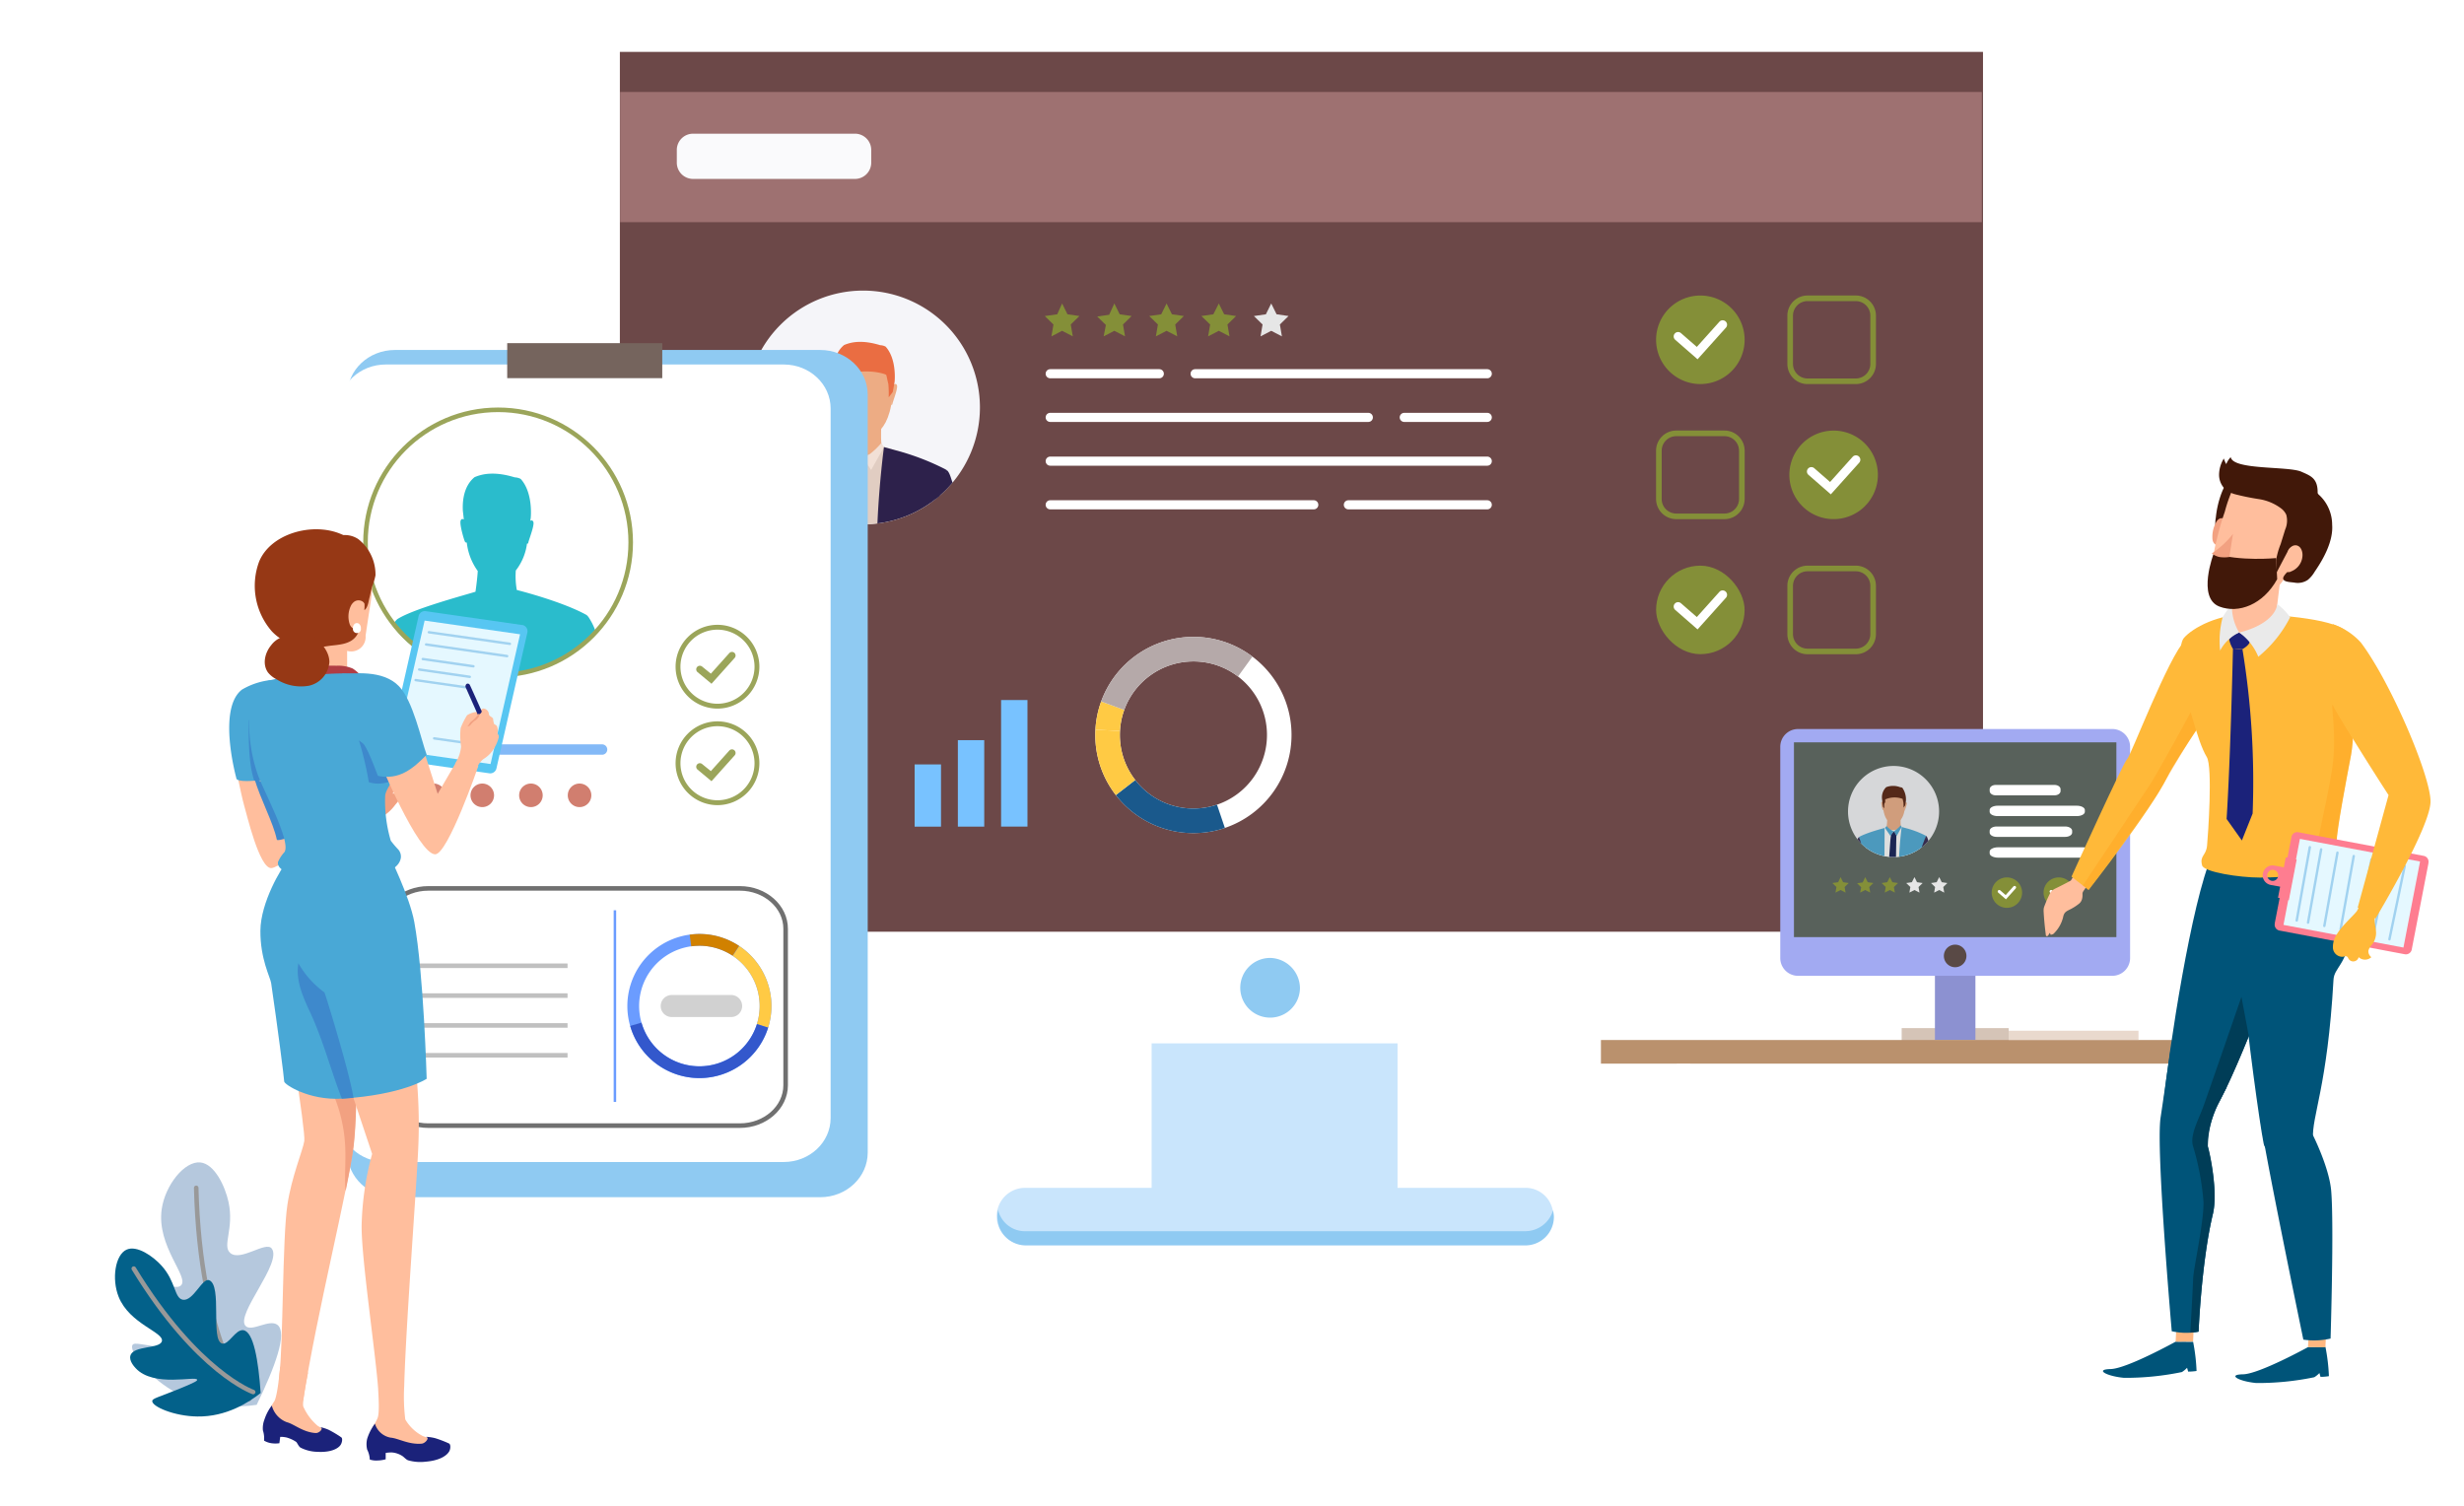 <svg xmlns="http://www.w3.org/2000/svg" xmlns:xlink="http://www.w3.org/1999/xlink" width="540" height="330" viewBox="0 0 540 330">
  <defs>
    <filter id="Path_200716" x="67.132" y="67.702" width="132.032" height="203.671" filterUnits="userSpaceOnUse">
      <feOffset dx="5" input="SourceAlpha"/>
      <feGaussianBlur stdDeviation="3" result="blur"/>
      <feFlood flood-opacity="0.161"/>
      <feComposite operator="in" in2="blur"/>
      <feComposite in="SourceGraphic"/>
    </filter>
  </defs>
  <g id="Group_22024" data-name="Group 22024" transform="translate(-546 -8856)">
    <g id="ilustrator" transform="translate(-474.984 8562.146)">
      <path id="shadow" d="M1063.094,580.93c20.477,8.894,31.505,8.121,103.069,6.431s112.958-6.431,188.45-6.431,82.607,7.689,135.019,6.431,92.234-7.573,99.684-23.262-35.907-28.4-73.578-28.4-36.227,18.183-98.02,18.883-194.692,0-194.692,0-98.719-5.177-138.773-2.8S1042.617,572.036,1063.094,580.93Z" transform="translate(-29.176 35.43)" fill="#fff" opacity="0.5"/>
      <g id="Group_15540" data-name="Group 15540" transform="translate(1020.984 293.854)">
        <g id="Group_15545" data-name="Group 15545" transform="translate(123.156 0)">
          <g id="Group_15796" data-name="Group 15796" transform="translate(272.811 171.072)">
            <g id="Group_15669" data-name="Group 15669" transform="translate(0 0)">
              <g id="Group_15668" data-name="Group 15668">
                <path id="Path_200979" data-name="Path 200979" d="M-214.323-576.8h-12.825a5.367,5.367,0,0,1-5.362-5.361v-12.824a5.367,5.367,0,0,1,5.362-5.361h12.825a5.366,5.366,0,0,1,5.36,5.361v12.824A5.366,5.366,0,0,1-214.323-576.8Zm-12.825-22.053a3.873,3.873,0,0,0-3.869,3.868v12.824a3.873,3.873,0,0,0,3.869,3.868h12.825a3.872,3.872,0,0,0,3.867-3.868v-12.824a3.872,3.872,0,0,0-3.867-3.868Z" transform="translate(232.51 600.344)" fill="#848f38"/>
              </g>
            </g>
          </g>
          <rect id="Rectangle_8004_1_" width="53.892" height="38.207" transform="translate(129.232 222.737)" fill="#c9e5fc"/>
          <path id="Path_197883_1_" d="M322.928,221.4H213.43a6.23,6.23,0,1,0,0,12.461h109.5a6.249,6.249,0,0,0,6.23-6.23,6.056,6.056,0,0,0-6.23-6.23h0" transform="translate(-111.924 38.922)" fill="#c9e5fc"/>
          <path id="Path_197884_1_" d="M329.259,226.058a6.249,6.249,0,0,1-6.23,6.23H213.53a6.249,6.249,0,0,1-6.23-6.23,5.3,5.3,0,0,1,.156-1.558,6.016,6.016,0,0,0,6.075,4.673h109.5A6.353,6.353,0,0,0,329.1,224.5c0,.467.156.935.156,1.558" transform="translate(-111.868 40.65)" fill="#8fcaf2"/>
          <path id="Path_200640" data-name="Path 200640" d="M1902.177,2071.287h291.155a16.486,16.486,0,0,0,16.486-16.486V1859.118a16.487,16.487,0,0,0-16.486-16.486H1902.177a16.485,16.485,0,0,0-16.486,16.486V2054.8a16.485,16.485,0,0,0,16.486,16.486Z" transform="translate(-1885.691 -1842.632)" fill="#fff"/>
          <path id="Path_200641" data-name="Path 200641" d="M1897.435,2012.936h298.738V1820.115H1897.435v192.821Z" transform="translate(-1884.743 -1808.744)" fill="#6c4848"/>
          <rect id="Rectangle_9327" data-name="Rectangle 9327" width="298.427" height="28.534" transform="translate(12.748 20.158)" fill="#9e7171"/>
          <path id="Path_200679" data-name="Path 200679" d="M1948.026,1837.576h-35.483a3.564,3.564,0,0,1-3.563-3.563v-2.785a3.563,3.563,0,0,1,3.563-3.563h35.483a3.563,3.563,0,0,1,3.562,3.563v2.785a3.563,3.563,0,0,1-3.562,3.563Z" transform="translate(-1883.809 -1798.365)" fill="#fafafc"/>
          <path id="Path_200725" data-name="Path 200725" d="M2174.154,2051.3h33.731v2h-33.731v-2Z" transform="translate(-1862.379 -1825.416)" fill="#e9d9cd"/>
          <path id="Path_200726" data-name="Path 200726" d="M2201.4,2125.016h-2.955v-67.045h2.955v67.045Z" transform="translate(-1860.415 -1824.763)" fill="#fff"/>
          <path id="Path_200727" data-name="Path 200727" d="M2157.344,2050.772h23.447v2.86h-23.447v-2.86Z" transform="translate(-1863.736 -1825.459)" fill="#d5c4b7"/>
          <path id="Path_200728" data-name="Path 200728" d="M2164.083,2055.167h8.879V2028.2h-8.879v26.967Z" transform="translate(-1863.191 -1827.293)" fill="#8c91d1"/>
          <path id="Path_200729" data-name="Path 200729" d="M2096.363,2058.358h129.91v-5.177h-129.91v5.177Z" transform="translate(-1868.665 -1825.256)" fill="#ba916d"/>
          <path id="Path_200744" data-name="Path 200744" d="M2185.8,2035.159a.018.018,0,0,1,.015,0c-.064.027-.072.029-.015,0Z" transform="translate(-1861.44 -1826.75)" fill="#2d214b"/>
          <path id="Path_200755" data-name="Path 200755" d="M2111.741,2125.016h2.956v-67.045h-2.956v67.045Z" transform="translate(-1867.422 -1824.763)" fill="#fff"/>
          <path id="Path_200756" data-name="Path 200756" d="M2136.624,2044.262h68.869a3.9,3.9,0,0,0,3.9-3.9v-46.288a3.9,3.9,0,0,0-3.9-3.9h-68.869a3.9,3.9,0,0,0-3.9,3.9v46.288a3.9,3.9,0,0,0,3.9,3.9Z" transform="translate(-1865.727 -1830.406)" fill="#a2aaf2"/>
          <path id="Path_200757" data-name="Path 200757" d="M2135.5,2035.568h70.664v-42.686H2135.5v42.686Z" transform="translate(-1865.502 -1830.195)" fill="#58615b"/>
          <path id="Path_200760" data-name="Path 200760" d="M2185.956,2000.663h12.934c.72,0,1.3-.419,1.3-.937v-.4c0-.518-.583-.938-1.3-.938h-12.934c-.719,0-1.3.42-1.3.938v.4c0,.518.584.938,1.3.938Z" transform="translate(-1871.762 -1826.365)" fill="#fff"/>
          <path id="Path_201225" data-name="Path 201225" d="M2186.4,2000.663h17.365c.967,0,1.75-.419,1.75-.937v-.4c0-.518-.783-.938-1.75-.938H2186.4c-.966,0-1.75.42-1.75.938v.4c0,.518.783.938,1.75.938Z" transform="translate(-1871.762 -1821.811)" fill="#fff"/>
          <path id="Path_201226" data-name="Path 201226" d="M2186.169,2000.663h15.045c.838,0,1.516-.419,1.516-.937v-.4c0-.518-.678-.938-1.516-.938h-15.045c-.837,0-1.516.42-1.516.938v.4c0,.518.679.938,1.516.938Z" transform="translate(-1871.762 -1817.256)" fill="#fff"/>
          <path id="Path_201227" data-name="Path 201227" d="M2186.52,2000.663h18.526c1.031,0,1.867-.419,1.867-.937v-.4c0-.518-.836-.938-1.867-.938H2186.52c-1.031,0-1.867.42-1.867.938v.4c0,.518.836.938,1.867.938Z" transform="translate(-1871.762 -1812.701)" fill="#fff"/>
          <path id="Path_200762" data-name="Path 200762" d="M2165.9,2036.35a2.473,2.473,0,1,0,2.472-2.474,2.472,2.472,0,0,0-2.472,2.474Z" transform="translate(-1863.045 -1826.85)" fill="#594945"/>
          <g id="Group_15994" data-name="Group 15994" transform="translate(281.846 167.864)" opacity="0.8">
            <path id="Path_200768" data-name="Path 200768" d="M2170.633,2009.771a9.981,9.981,0,1,1-9.98-9.981,9.981,9.981,0,0,1,9.98,9.981Z" transform="translate(-2150.67 -1999.79)" fill="#f5f5f9"/>
            <path id="Path_200769" data-name="Path 200769" d="M2166.892,2014.294l-.736,2.641a9.925,9.925,0,0,1-4.539,1.758c-.3.037-.6.059-.9.069-.108,0-.217.005-.326.005-.323,0-.643-.015-.958-.045a10.185,10.185,0,0,1-1.039-.154,9.919,9.919,0,0,1-4.079-1.863c-.141-.873-.294-1.838-.427-2.743.734-.272,3.069-1.067,4.542-1.565l.062-.021c.033-.012.064-.023.1-.032.087-.031.169-.058.25-.084l.229-.079.591-.2h0l.029-.011h.017l1.981.149.333.024.1.008.045.012c.12.03.467.121.927.261h0c1.174.358,3.076,1.041,3.794,1.865Z" transform="translate(-2150.41 -1998.806)" fill="#fff"/>
            <path id="Path_200770" data-name="Path 200770" d="M2160.6,2004.441s2.375.4,1.972,4.121-2.5,3.393-2.64,3.387-2.11.044-2.214-4.505c0,0-.031-3.361,2.882-3Z" transform="translate(-2150.1 -1999.417)" fill="#edac84"/>
            <path id="Path_200771" data-name="Path 200771" d="M2161.583,2010.42a8.615,8.615,0,0,0,.063,1.864c.145.333-1.908,1.388-3.184.186a13.032,13.032,0,0,0,.178-2.264c-.08-.591,2.943.213,2.943.213Z" transform="translate(-2150.041 -1998.966)" fill="#edac84"/>
            <path id="Path_200772" data-name="Path 200772" d="M2162.268,2007.288s.264-.274.355.008-.42,1.537-.388,1.594c0,0-.049.109-.111.048a13.667,13.667,0,0,1,.144-1.65Z" transform="translate(-2149.745 -1999.194)" fill="#edac84"/>
            <path id="Path_200773" data-name="Path 200773" d="M2157.774,2007.2s-.253-.287-.358-.007a4.77,4.77,0,0,0,.325,1.607s.081.129.146.072a13.612,13.612,0,0,0-.112-1.671Z" transform="translate(-2150.126 -1999.202)" fill="#edac84"/>
            <path id="Path_200774" data-name="Path 200774" d="M2162.787,2007.241c-.082.509-.16.887-.16.887l-.346.452a9.053,9.053,0,0,0-.031-1.155c-.021-.061-.043-.166-.068-.279-.04-.188-.081-.4-.108-.472a5.093,5.093,0,0,0-3.811.123s.015.153.014.324c0,.2-.023.423-.114.456-.171.063-.1,1.169-.1,1.169l-.277-.319s-.08-.577-.16-1.242v0c-.017-.156-.035-.315-.053-.473a3.107,3.107,0,0,1,.9-2.6,4.288,4.288,0,0,1,3.087.014,1.074,1.074,0,0,1,.459.121,4.414,4.414,0,0,1,.77,2.994Z" transform="translate(-2150.112 -1999.463)" fill="#541c09"/>
            <path id="Path_200777" data-name="Path 200777" d="M2161.466,2011.834a6.594,6.594,0,0,1-1.521,1.319l.643.991,1.1-1.958-.22-.352Z" transform="translate(-2149.921 -1998.817)" fill="#49a8d6"/>
            <path id="Path_200778" data-name="Path 200778" d="M2158.535,2011.972a4.433,4.433,0,0,0,1.555,1.169l-.707,1.02-1.234-1.787.386-.4Z" transform="translate(-2150.066 -1998.806)" fill="#49a8d6"/>
            <path id="Path_200780" data-name="Path 200780" d="M2166.952,2014.123l-.015.055c-.061.215-.294,1.043-.6,2.146-.115.1-.231.2-.35.289s-.271.208-.412.308a9.929,9.929,0,0,1-4.539,1.757c.147-3.455.556-6.518.556-6.518.324.085.631.17.922.253h0a21.155,21.155,0,0,1,4.254,1.606l.01,0c.115.064.167.1.167.1Z" transform="translate(-2149.832 -1998.79)" fill="#49a8d6"/>
            <path id="Path_200781" data-name="Path 200781" d="M2158.476,2018.537a10.025,10.025,0,0,1-5.088-2.75c-.062-.062-.122-.125-.181-.188l-.125-.53-.173-.729h0s1.235-.812,5.6-1.977v0c0,.1,0,2.9-.035,6.171Z" transform="translate(-2150.489 -1998.775)" fill="#49a8d6"/>
            <path id="Path_200782" data-name="Path 200782" d="M2160.6,2014.011c-.04.91-.085,4.7-.085,4.7h-.541c-.323,0-.643-.015-.958-.045.192-2.484.258-4.037.4-4.653a1.749,1.749,0,0,1,.3-.5l.341-.433c0,.064.315.471.313.546Z" transform="translate(-2149.995 -1998.748)" fill="#0b1651"/>
            <path id="Path_200783" data-name="Path 200783" d="M2167.085,2015.045a9.986,9.986,0,0,1-1.115,1.132c-.115.1-.231.2-.35.289,0-.012.573-1.673.962-2.49.264.177.384.775.5,1.069Z" transform="translate(-2149.461 -1998.644)" fill="#2d214b"/>
            <path id="Path_200784" data-name="Path 200784" d="M2153.413,2015.639c-.062-.062-.122-.125-.181-.188a9.719,9.719,0,0,1-.634-.742,1.145,1.145,0,0,1,.335-.517h0l.48,1.446Z" transform="translate(-2150.513 -1998.626)" fill="#2d214b"/>
          </g>
          <path id="Path_197943_1_" d="M255.284,202.242a6.542,6.542,0,1,1-6.542-6.542h0a6.686,6.686,0,0,1,6.542,6.542" transform="translate(-93.545 14.234)" fill="#8fcaf2"/>
          <g id="Group_15794" data-name="Group 15794" transform="translate(239.789 123.967)">
            <g id="Group_15660" data-name="Group 15660" transform="translate(0 0)">
              <rect id="Rectangle_9356" data-name="Rectangle 9356" width="19.397" height="19.397" rx="9.698" fill="#848f38"/>
            </g>
            <g id="Group_15663" data-name="Group 15663" transform="translate(3.849 5.426)">
              <g id="Group_15662" data-name="Group 15662">
                <g id="Group_15661" data-name="Group 15661">
                  <path id="Path_200977" data-name="Path 200977" d="M-331.991-569.343l-4.9-4.275a.966.966,0,0,1-.093-1.363.966.966,0,0,1,1.363-.093l3.468,3.023,4.945-5.516a.966.966,0,0,1,1.364-.074.966.966,0,0,1,.074,1.364Z" transform="translate(337.226 577.887)" fill="#fff"/>
                </g>
              </g>
            </g>
          </g>
          <g id="Group_15795" data-name="Group 15795" transform="translate(239.78 94.356)">
            <g id="Group_15666" data-name="Group 15666" transform="translate(0 0)">
              <g id="Group_15665" data-name="Group 15665">
                <path id="Path_200978" data-name="Path 200978" d="M-338.172-703.019h-10.575a4.425,4.425,0,0,1-4.42-4.421v-10.574a4.425,4.425,0,0,1,4.42-4.421h10.575a4.425,4.425,0,0,1,4.42,4.421v10.574A4.425,4.425,0,0,1-338.172-703.019ZM-348.747-721.2a3.193,3.193,0,0,0-3.189,3.19v10.574a3.193,3.193,0,0,0,3.189,3.19h10.575a3.193,3.193,0,0,0,3.189-3.19v-10.574a3.193,3.193,0,0,0-3.189-3.19Z" transform="translate(353.167 722.435)" fill="#848f38"/>
              </g>
            </g>
          </g>
          <g id="Group_15998" data-name="Group 15998" transform="translate(268.555 123.965)">
            <g id="Group_15666-2" data-name="Group 15666" transform="translate(0 0)">
              <g id="Group_15665-2" data-name="Group 15665">
                <path id="Path_200978-2" data-name="Path 200978" d="M-338.172-703.019h-10.575a4.425,4.425,0,0,1-4.42-4.421v-10.574a4.425,4.425,0,0,1,4.42-4.421h10.575a4.425,4.425,0,0,1,4.42,4.421v10.574A4.425,4.425,0,0,1-338.172-703.019ZM-348.747-721.2a3.193,3.193,0,0,0-3.189,3.19v10.574a3.193,3.193,0,0,0,3.189,3.19h10.575a3.193,3.193,0,0,0,3.189-3.19v-10.574a3.193,3.193,0,0,0-3.189-3.19Z" transform="translate(353.167 722.435)" fill="#848f38"/>
              </g>
            </g>
          </g>
          <g id="Group_15797" data-name="Group 15797" transform="translate(268.994 94.367)">
            <g id="Group_15671" data-name="Group 15671" transform="translate(0 0)">
              <path id="Rectangle_9357" data-name="Rectangle 9357" d="M9.7,0h0a9.7,9.7,0,0,1,9.7,9.7v0a9.7,9.7,0,0,1-9.7,9.7h0A9.7,9.7,0,0,1,0,9.7v0A9.7,9.7,0,0,1,9.7,0Z" fill="#848f38"/>
            </g>
            <g id="Group_15674" data-name="Group 15674" transform="translate(3.849 5.426)">
              <g id="Group_15673" data-name="Group 15673">
                <g id="Group_15672" data-name="Group 15672">
                  <path id="Path_200980" data-name="Path 200980" d="M-211.331-691.432l-4.9-4.275a.966.966,0,0,1-.093-1.363.966.966,0,0,1,1.363-.093l3.467,3.023,4.945-5.516a.966.966,0,0,1,1.364-.074.965.965,0,0,1,.075,1.364Z" transform="translate(216.566 699.977)" fill="#fff"/>
                </g>
              </g>
            </g>
          </g>
          <g id="Group_15996" data-name="Group 15996" transform="translate(313.333 192.291)">
            <g id="Group_15671-2" data-name="Group 15671" transform="translate(0 0)">
              <path id="Rectangle_9357-2" data-name="Rectangle 9357" d="M3.333,0h0A3.333,3.333,0,0,1,6.666,3.333v0A3.333,3.333,0,0,1,3.333,6.666h0A3.333,3.333,0,0,1,0,3.333v0A3.333,3.333,0,0,1,3.333,0Z" fill="#848f38"/>
            </g>
            <g id="Group_15674-2" data-name="Group 15674" transform="translate(1.323 1.865)">
              <g id="Group_15673-2" data-name="Group 15673">
                <g id="Group_15672-2" data-name="Group 15672">
                  <path id="Path_200980-2" data-name="Path 200980" d="M-214.767-697.04l-1.685-1.469a.332.332,0,0,1-.032-.468.332.332,0,0,1,.468-.032l1.192,1.039,1.7-1.9a.332.332,0,0,1,.469-.026.332.332,0,0,1,.026.469Z" transform="translate(216.566 699.977)" fill="#fff"/>
                </g>
              </g>
            </g>
          </g>
          <g id="Group_15997" data-name="Group 15997" transform="translate(324.703 192.291)">
            <g id="Group_15671-3" data-name="Group 15671" transform="translate(0 0)">
              <path id="Rectangle_9357-3" data-name="Rectangle 9357" d="M3.333,0h0A3.333,3.333,0,0,1,6.666,3.333v0A3.333,3.333,0,0,1,3.333,6.666h0A3.333,3.333,0,0,1,0,3.333v0A3.333,3.333,0,0,1,3.333,0Z" fill="#848f38"/>
            </g>
            <g id="Group_15674-3" data-name="Group 15674" transform="translate(1.323 1.865)">
              <g id="Group_15673-3" data-name="Group 15673">
                <g id="Group_15672-3" data-name="Group 15672">
                  <path id="Path_200980-3" data-name="Path 200980" d="M-214.767-697.04l-1.685-1.469a.332.332,0,0,1-.032-.468.332.332,0,0,1,.468-.032l1.192,1.039,1.7-1.9a.332.332,0,0,1,.469-.026.332.332,0,0,1,.026.469Z" transform="translate(216.566 699.977)" fill="#fff"/>
                </g>
              </g>
            </g>
          </g>
          <g id="Group_15798" data-name="Group 15798" transform="translate(268.555 64.758)">
            <g id="Group_15677" data-name="Group 15677" transform="translate(0 0)">
              <g id="Group_15676" data-name="Group 15676">
                <path id="Path_200981" data-name="Path 200981" d="M-217.514-825.107h-10.575a4.425,4.425,0,0,1-4.421-4.42V-840.1a4.426,4.426,0,0,1,4.421-4.421h10.575a4.425,4.425,0,0,1,4.419,4.421v10.575A4.424,4.424,0,0,1-217.514-825.107Zm-10.575-18.185a3.194,3.194,0,0,0-3.19,3.19v10.575a3.194,3.194,0,0,0,3.19,3.19h10.575a3.193,3.193,0,0,0,3.189-3.19V-840.1a3.193,3.193,0,0,0-3.189-3.19Z" transform="translate(232.51 844.523)" fill="#848f38"/>
              </g>
            </g>
          </g>
          <g id="Group_15799" data-name="Group 15799" transform="translate(239.789 64.767)">
            <g id="Group_15679" data-name="Group 15679" transform="translate(0 0)">
              <path id="Rectangle_9358" data-name="Rectangle 9358" d="M9.7,0h0a9.7,9.7,0,0,1,9.7,9.7v0a9.7,9.7,0,0,1-9.7,9.7h0A9.7,9.7,0,0,1,0,9.7v0A9.7,9.7,0,0,1,9.7,0Z" fill="#848f38"/>
            </g>
            <g id="Group_15682" data-name="Group 15682" transform="translate(3.849 5.426)">
              <g id="Group_15681" data-name="Group 15681">
                <g id="Group_15680" data-name="Group 15680">
                  <path id="Path_200982" data-name="Path 200982" d="M-331.991-813.521l-4.9-4.275a.966.966,0,0,1-.093-1.363.966.966,0,0,1,1.363-.093l3.468,3.023,4.945-5.515a.966.966,0,0,1,1.364-.074.966.966,0,0,1,.074,1.364Z" transform="translate(337.226 822.065)" fill="#fff"/>
                </g>
              </g>
            </g>
          </g>
          <g id="Group_15990" data-name="Group 15990" transform="translate(116.885 139.574)">
            <g id="Group_15848" data-name="Group 15848" transform="translate(0.001 0)">
              <g id="Group_15847" data-name="Group 15847" transform="translate(0)">
                <g id="Group_15846" data-name="Group 15846">
                  <path id="Path_201146" data-name="Path 201146" d="M-224.276-212.331a21.468,21.468,0,0,1-6.62,1.128,21.471,21.471,0,0,1-17.277-8.332,21.383,21.383,0,0,1-4.5-12.891c-.008-.482,0-.965.027-1.439a21.383,21.383,0,0,1,1.257-6.181A21.508,21.508,0,0,1-231.45-254.2a21.4,21.4,0,0,1,13.213,4.324,21.456,21.456,0,0,1,8.565,16.9A21.51,21.51,0,0,1-224.276-212.331Zm9.225-20.578a16.08,16.08,0,0,0-6.342-12.606,16.046,16.046,0,0,0-9.986-3.307,16.124,16.124,0,0,0-14.948,10.614l0,.009a16.083,16.083,0,0,0-.939,4.625c-.019.357-.025.716-.022,1.079a16.055,16.055,0,0,0,3.373,9.662,16.091,16.091,0,0,0,12.953,6.25,16.124,16.124,0,0,0,4.966-.846A16.128,16.128,0,0,0-215.051-232.909Z" transform="translate(252.673 254.204)" fill="#fff"/>
                </g>
              </g>
            </g>
            <g id="Group_15851" data-name="Group 15851" transform="translate(4.501 31.373)">
              <g id="Group_15850" data-name="Group 15850" transform="translate(0)">
                <g id="Group_15849" data-name="Group 15849">
                  <path id="Path_201147" data-name="Path 201147" d="M-234.941-225.255l-4.255,3.3a21.47,21.47,0,0,0,17.277,8.333,21.442,21.442,0,0,0,6.62-1.128l-1.725-5.1a16.121,16.121,0,0,1-4.964.844A16.092,16.092,0,0,1-234.941-225.255Z" transform="translate(239.196 225.255)" fill="#1a598c"/>
                </g>
              </g>
            </g>
            <g id="Group_15854" data-name="Group 15854" transform="translate(0 20.338)">
              <g id="Group_15853" data-name="Group 15853" transform="translate(0)">
                <g id="Group_15852" data-name="Group 15852">
                  <path id="Path_201148" data-name="Path 201148" d="M-215.668-235.145l-5.374-.292c-.025.476-.035.957-.028,1.44a21.406,21.406,0,0,0,4.5,12.89l4.255-3.3a16.048,16.048,0,0,1-3.373-9.663C-215.694-234.428-215.687-234.789-215.668-235.145Z" transform="translate(221.072 235.437)" fill="#ffca44"/>
                </g>
              </g>
            </g>
            <g id="Group_15857" data-name="Group 15857" transform="translate(0.03 14.159)">
              <g id="Group_15856" data-name="Group 15856" transform="translate(0)">
                <g id="Group_15855" data-name="Group 15855">
                  <path id="Path_201149" data-name="Path 201149" d="M-213.476-234.667a16.082,16.082,0,0,1,.939-4.625l0-.009-5.059-1.838a21.384,21.384,0,0,0-1.257,6.181Z" transform="translate(218.849 241.139)" fill="#ffca44"/>
                </g>
              </g>
            </g>
            <g id="Group_15860" data-name="Group 15860" transform="translate(1.287 0)">
              <g id="Group_15859" data-name="Group 15859" transform="translate(0)">
                <g id="Group_15858" data-name="Group 15858">
                  <path id="Path_201150" data-name="Path 201150" d="M-211.619-249.878a21.4,21.4,0,0,0-13.213-4.324,21.508,21.508,0,0,0-19.936,14.157l5.055,1.847,0-.009a16.124,16.124,0,0,1,14.948-10.614,16.046,16.046,0,0,1,9.986,3.307Z" transform="translate(244.768 254.204)" fill="#b5a9a9"/>
                </g>
              </g>
            </g>
          </g>
          <g id="Group_15991" data-name="Group 15991" transform="translate(86.766 162.208)">
            <rect id="Rectangle_9415" data-name="Rectangle 9415" width="5.78" height="18.952" transform="translate(0 0)" fill="#78c2ff"/>
          </g>
          <g id="Group_15992" data-name="Group 15992" transform="translate(77.291 167.528)">
            <rect id="Rectangle_9416" data-name="Rectangle 9416" width="5.781" height="13.637" transform="translate(0 0)" fill="#78c2ff"/>
          </g>
          <g id="Group_15993" data-name="Group 15993" transform="translate(96.24 153.417)">
            <rect id="Rectangle_9417" data-name="Rectangle 9417" width="5.78" height="27.736" transform="translate(0 0)" fill="#78c2ff"/>
          </g>
          <rect id="Rectangle_9438" data-name="Rectangle 9438" width="4.292" height="16.445" transform="translate(40.619 98.411)" fill="#78c2ff"/>
          <g id="Group_10718" data-name="Group 10718" transform="translate(105.818 66.508)">
            <path id="Path_195364" data-name="Path 195364" d="M256.514,93.79l1.172,2.366,2.622.384-1.9,1.855.448,2.6-2.345-1.215L254.169,101l.448-2.6-1.9-1.855,2.728-.384Z" transform="translate(-252.72 -93.79)" fill="#848f38"/>
            <path id="Path_195365" data-name="Path 195365" d="M261.862,93.79l1.172,2.366,2.622.384-1.9,1.855.448,2.6-2.345-1.215L259.517,101l.49-2.494-1.9-1.855,2.622-.384Z" transform="translate(-246.621 -93.79)" fill="#848f38"/>
            <path id="Path_195366" data-name="Path 195366" d="M267.254,93.79l1.172,2.366,2.622.384-1.9,1.855.448,2.6-2.345-1.215L264.909,101l.448-2.6-1.9-1.855,2.622-.384Z" transform="translate(-240.567 -93.79)" fill="#848f38"/>
            <path id="Path_195367" data-name="Path 195367" d="M272.636,93.79l1.172,2.366,2.622.384-1.9,1.855.448,2.6-2.345-1.215L270.291,101l.448-2.6L268.82,96.54l2.622-.384Z" transform="translate(-234.501 -93.79)" fill="#848f38"/>
            <path id="Path_195368" data-name="Path 195368" d="M278.014,93.79l1.172,2.366,2.622.384-1.9,1.855.448,2.6-2.345-1.215L275.669,101l.448-2.6-1.9-1.855,2.622-.384Z" transform="translate(-228.39 -93.79)" fill="#e6e6e6"/>
            <g id="Group_10717" data-name="Group 10717" transform="translate(1.184 15.397)">
              <line id="Line_553" data-name="Line 553" x2="23.91" stroke-width="2" stroke="#fff" stroke-linecap="round" stroke-linejoin="round" fill="none"/>
              <line id="Line_554" data-name="Line 554" x2="18.194" transform="translate(77.592 9.568)" fill="none" stroke="#fff" stroke-linecap="round" stroke-linejoin="round" stroke-width="2"/>
              <line id="Line_555" data-name="Line 555" x2="69.719" transform="translate(0 9.568)" fill="none" stroke="#fff" stroke-linecap="round" stroke-linejoin="round" stroke-width="2"/>
              <line id="Line_556" data-name="Line 556" x2="95.786" transform="translate(0 19.157)" fill="none" stroke="#fff" stroke-linecap="round" stroke-linejoin="round" stroke-width="2"/>
              <line id="Line_557" data-name="Line 557" x2="30.442" transform="translate(65.344 28.725)" fill="none" stroke="#fff" stroke-linecap="round" stroke-linejoin="round" stroke-width="2"/>
              <line id="Line_558" data-name="Line 558" x2="57.764" transform="translate(0 28.725)" fill="none" stroke="#fff" stroke-linecap="round" stroke-linejoin="round" stroke-width="2"/>
              <line id="Line_559" data-name="Line 559" x2="64.025" transform="translate(31.761)" fill="none" stroke="#fff" stroke-linecap="round" stroke-linejoin="round" stroke-width="2"/>
            </g>
          </g>
          <g id="Group_15995" data-name="Group 15995" transform="translate(40.382 63.685)">
            <path id="Path_200768-2" data-name="Path 200768" d="M2201.889,2025.4a25.61,25.61,0,1,1-25.606-25.61,25.609,25.609,0,0,1,25.606,25.61Z" transform="translate(-2150.67 -1999.79)" fill="#f5f5f9"/>
            <path id="Path_200769-2" data-name="Path 200769" d="M2187.251,2017.929l-1.888,6.777a25.48,25.48,0,0,1-11.645,4.509q-1.14.141-2.307.178c-.278.011-.558.013-.837.013-.83,0-1.651-.038-2.457-.116a26.085,26.085,0,0,1-2.665-.394,25.455,25.455,0,0,1-10.467-4.781c-.362-2.24-.753-4.716-1.095-7.038,1.883-.7,7.873-2.737,11.653-4.015.052-.019.105-.036.158-.053.083-.031.164-.058.247-.083.223-.077.436-.15.641-.216s.405-.139.587-.2c.774-.258,1.321-.443,1.518-.507h0l.075-.028.044,0,5.083.383.855.061.263.02.116.03c.308.078,1.2.311,2.379.671l.005,0c3.012.918,7.893,2.671,9.734,4.787Z" transform="translate(-2144.961 -1978.189)" fill="#e1cdc2"/>
            <path id="Path_200770-2" data-name="Path 200770" d="M2165.113,2004.483s6.095,1.032,5.061,10.574-6.414,8.7-6.774,8.691-5.414.114-5.68-11.559c0,0-.078-8.624,7.393-7.707Z" transform="translate(-2138.167 -1991.592)" fill="#edac84"/>
            <path id="Path_200771-2" data-name="Path 200771" d="M2166.47,2011.093s-.209,3.927.16,4.784-4.894,3.561-8.169.477a33.454,33.454,0,0,0,.457-5.807c-.205-1.517,7.552.546,7.552.546Z" transform="translate(-2136.856 -1981.705)" fill="#edac84"/>
            <path id="Path_200772-2" data-name="Path 200772" d="M2162.511,2007.476s.676-.7.912.019-1.078,3.944-1,4.091c0,0-.125.28-.286.122a35.019,35.019,0,0,1,.369-4.232Z" transform="translate(-2130.379 -1986.707)" fill="#edac84"/>
            <path id="Path_200773-2" data-name="Path 200773" d="M2158.362,2007.4s-.649-.738-.918-.02.709,3.927.833,4.124c0,0,.207.33.373.183a34.847,34.847,0,0,0-.288-4.287Z" transform="translate(-2138.739 -1986.888)" fill="#edac84"/>
            <path id="Path_200774-2" data-name="Path 200774" d="M2170.963,2012.566c-.21,1.306-.41,2.277-.41,2.277l-.887,1.159a23.215,23.215,0,0,0-.08-2.964c-.052-.156-.111-.425-.176-.716-.1-.483-.207-1.026-.276-1.212-.114-.289-5.225-1.781-9.779.315,0,0,.039.391.037.832,0,.513-.059,1.084-.292,1.171-.438.161-.255,3-.255,3l-.71-.818s-.205-1.48-.41-3.187v-.011c-.045-.4-.091-.807-.136-1.215-.1-1.717.066-4.829,2.3-6.658,1.507-.641,3.91-1.193,7.921.035a2.748,2.748,0,0,1,1.178.311c2.5,2.749,1.974,7.682,1.974,7.682Z" transform="translate(-2138.441 -1992.608)" fill="#ea6d42"/>
            <path id="Path_200777-2" data-name="Path 200777" d="M2163.847,2011.834a16.925,16.925,0,0,1-3.9,3.383l1.65,2.543,2.817-5.025-.565-.9Z" transform="translate(-2134.225 -1978.435)" fill="#f2e0d6"/>
            <path id="Path_200778-2" data-name="Path 200778" d="M2159.139,2011.972a11.376,11.376,0,0,0,3.99,3l-1.813,2.618-3.167-4.584.99-1.035Z" transform="translate(-2137.408 -1978.189)" fill="#f2e0d6"/>
            <path id="Path_200780-2" data-name="Path 200780" d="M2176.209,2017.2l-.038.141c-.156.552-.754,2.676-1.531,5.5-.294.252-.594.5-.9.741q-.516.407-1.057.79a25.464,25.464,0,0,1-11.645,4.509c.377-8.865,1.428-16.725,1.428-16.725q1.249.329,2.366.649l.005,0a54.25,54.25,0,0,1,10.915,4.121l.025.01c.294.167.43.255.43.255Z" transform="translate(-2132.281 -1977.857)" fill="#2d214b"/>
            <path id="Path_200781-2" data-name="Path 200781" d="M2167.193,2028.2a25.456,25.456,0,0,1-10.466-4.78,25.152,25.152,0,0,1-2.587-2.274c-.158-.157-.313-.321-.466-.482-.45-1.905-.747-3.148-.765-3.228v0s3.167-2.082,14.376-5.072v.005c0,.255.006,7.447-.091,15.834Z" transform="translate(-2146.702 -1977.497)" fill="#2d214b"/>
            <path id="Path_200782-2" data-name="Path 200782" d="M2162.4,2014.416c-.1,2.334-.114,6.865-.081,12.032-.278.01-.558.014-.837.014-.83,0-1.65-.04-2.457-.116a79.015,79.015,0,0,1,1.7-11.939c.125-.516.2-.774.2-.774l1.5.25c-.012.164-.023.341-.031.533Z" transform="translate(-2135.864 -1975.244)" fill="#5f699e"/>
            <path id="Path_200783-2" data-name="Path 200783" d="M2169.381,2016.719a25.829,25.829,0,0,1-2.863,2.9c-.294.252-.593.5-.9.74.008-.031,1.471-4.293,2.468-6.387.677.452.984,1.988,1.293,2.742Z" transform="translate(-2124.159 -1974.638)" fill="#2d214b"/>
            <path id="Path_200784-2" data-name="Path 200784" d="M2154.69,2017.9c-.159-.157-.314-.321-.466-.482a24.661,24.661,0,0,1-1.626-1.905,2.916,2.916,0,0,1,.86-1.326v0l1.232,3.71Z" transform="translate(-2147.25 -1974.254)" fill="#2d214b"/>
          </g>
          <path id="Path_195364-2" data-name="Path 195364" d="M254.51,93.79l.553,1.116,1.237.181-.9.875.211,1.227-1.106-.573-1.106.573.211-1.227-.9-.875,1.287-.181Z" transform="translate(25.702 98.432)" fill="#848f38"/>
          <path id="Path_195365-2" data-name="Path 195365" d="M259.88,93.79l.553,1.116,1.237.181-.9.875.211,1.227-1.106-.573-1.106.573.231-1.177-.9-.875,1.237-.181Z" transform="translate(25.733 98.432)" fill="#848f38"/>
          <path id="Path_195366-2" data-name="Path 195366" d="M265.25,93.79l.553,1.116,1.237.181-.9.875.211,1.227-1.106-.573-1.106.573.211-1.227-.9-.875,1.237-.181Z" transform="translate(25.763 98.432)" fill="#848f38"/>
          <path id="Path_195367-2" data-name="Path 195367" d="M270.62,93.79l.553,1.116,1.237.181-.9.875.211,1.227-1.106-.573-1.106.573.211-1.227-.905-.875,1.237-.181Z" transform="translate(25.793 98.432)" fill="#e6e6e6"/>
          <path id="Path_195368-2" data-name="Path 195368" d="M276.01,93.79l.553,1.116,1.237.181-.9.875.211,1.227-1.106-.573-1.106.573.211-1.227-.9-.875,1.237-.181Z" transform="translate(25.824 98.432)" fill="#e6e6e6"/>
        </g>
        <g id="Group_15544" data-name="Group 15544" transform="translate(71.132 75.207)">
          <path id="Path_200715" data-name="Path 200715" d="M1929.737,2156.828h-3.465V1999.3h3.465v157.524Z" transform="translate(-1830.979 -1931.999)" fill="#fff"/>
          <path id="Path_200839" data-name="Path 200839" d="M1929.737,2156.828h-3.465V1999.3h3.465v157.524Z" transform="translate(-1916.248 -1931.999)" fill="#fff"/>
          <g transform="matrix(1, 0, 0, 1, -71.13, -75.21)" filter="url(#Path_200716)">
            <path id="Path_200716-2" data-name="Path 200716" d="M1941.734,2124.086h-93.227c-5.745,0-10.4-4.381-10.4-9.787V1948.2c0-5.405,4.657-9.787,10.4-9.787h93.227c5.745,0,10.4,4.382,10.4,9.787v166.1c0,5.406-4.658,9.787-10.4,9.787Z" transform="translate(-1766.97 -1861.71)" fill="#8fcaf2"/>
          </g>
          <path id="Path_200717" data-name="Path 200717" d="M1938.5,2116.139h-87.219c-5.675,0-10.278-4.314-10.278-9.634V1950.99c0-5.321,4.6-9.635,10.278-9.635H1938.5c5.675,0,10.276,4.314,10.276,9.635V2106.5c0,5.32-4.6,9.634-10.276,9.634Z" transform="translate(-1837.871 -1936.682)" fill="#fff"/>
          <path id="Path_200718" data-name="Path 200718" d="M1909.118,1944.7h-33.98v-7.673h33.98v7.673Z" transform="translate(-1835.112 -1937.031)" fill="#75645d"/>
          <path id="Path_200719" data-name="Path 200719" d="M1926.63,2103.868h-68.282c-5.531,0-10.031-3.969-10.031-8.849v-34.293c0-4.88,4.5-8.851,10.031-8.851h68.282c5.532,0,10.032,3.97,10.032,8.851v34.293c0,4.879-4.5,8.849-10.032,8.849Z" transform="translate(-1835.618 -1932.385)" fill="none" stroke="#707070" stroke-width="1"/>
          <path id="Path_200721" data-name="Path 200721" d="M1918.462,1995.417a8.116,8.116,0,1,0,8.115,8.115,8.124,8.124,0,0,0-8.115-8.115Zm0,17.3a9.182,9.182,0,1,1,9.182-9.183,9.193,9.193,0,0,1-9.182,9.183Z" transform="translate(-1832.352 -1932.629)" fill="#9ba55a"/>
          <path id="Path_200722" data-name="Path 200722" d="M1918.462,2019.385a8.115,8.115,0,1,0,8.115,8.115,8.124,8.124,0,0,0-8.115-8.115Zm0,17.3a9.182,9.182,0,1,1,9.182-9.181,9.193,9.193,0,0,1-9.182,9.181Z" transform="translate(-1832.352 -1935.44)" fill="#9ba55a"/>
          <path id="Path_200724" data-name="Path 200724" d="M1894.8,1994.886a2.535,2.535,0,0,0-.284-.318.472.472,0,0,0-.148-.12c-.01-.008-.018-.011-.027-.017l0,0c-5.428-3-15.225-5.448-15.225-5.448a16.8,16.8,0,0,1-.22-4.274,12.124,12.124,0,0,0,2.454-5.9c.164.122.289-.158.289-.158-.091-.162,1.375-3.739,1.111-4.545a.423.423,0,0,0-.691-.272c.035-.207.07-.423.108-.651,0,0,.58-5.483-2.2-8.538a3.068,3.068,0,0,0-1.309-.344c-4.457-1.365-7.131-.756-8.806-.039-2.482,2.033-2.671,5.494-2.557,7.4.05.45.1.9.151,1.346l0,.014c.021.173.041.346.063.513-.232-.142-.536-.21-.7.242-.3.795.787,4.367.922,4.587,0,0,.233.366.416.2h0a13.106,13.106,0,0,0,2.407,6.26c-.1,1.761-.412,3.962-.5,4.545h0c-2.276.718-13.69,3.754-17.144,6.023a3.286,3.286,0,0,0-.956,1.476,27.692,27.692,0,0,0,1.807,2.115c.17.18.343.36.518.536a28.021,28.021,0,0,0,2.875,2.53,28.348,28.348,0,0,0,14.6,5.752q1.347.128,2.73.13c.313,0,.625,0,.935-.016.864-.027,1.719-.094,2.562-.2a28.311,28.311,0,0,0,12.947-5.012q.6-.426,1.173-.88c.339-.266.672-.542,1-.824a28.7,28.7,0,0,0,3.181-3.225,13.947,13.947,0,0,0-1.48-2.895Z" transform="translate(-1836.985 -1934.893)" fill="#2abccc"/>
          <path id="Path_200816" data-name="Path 200816" d="M1851.465,2015.923Z" transform="translate(-1828.297 -1879.236)" fill="#9ba55a"/>
          <g id="Ellipse_772" data-name="Ellipse 772" transform="translate(8.471 14.104)" fill="none" stroke="#9ba55a" stroke-width="1">
            <circle cx="29.56" cy="29.56" r="29.56" stroke="none"/>
            <circle cx="29.56" cy="29.56" r="29.06" fill="none"/>
          </g>
          <path id="Path_200957" data-name="Path 200957" d="M-519.993,238.505h-41.844a1.14,1.14,0,0,1-1.139-1.139h0a1.139,1.139,0,0,1,1.139-1.139h41.844a1.139,1.139,0,0,1,1.139,1.139h0A1.14,1.14,0,0,1-519.993,238.505Z" transform="translate(580.808 -148.307)" fill="#83b9f7"/>
          <g id="Group_15599" data-name="Group 15599" transform="translate(21.321 96.513)">
            <path id="Path_200896" data-name="Path 200896" d="M-554.745,246.366a2.58,2.58,0,0,1-2.581,2.581,2.58,2.58,0,0,1-2.581-2.581,2.58,2.58,0,0,1,2.581-2.581A2.58,2.58,0,0,1-554.745,246.366Z" transform="translate(559.907 -243.785)" fill="#d17e6f"/>
            <path id="Path_200897" data-name="Path 200897" d="M-545.369,246.366a2.58,2.58,0,0,1-2.581,2.581,2.58,2.58,0,0,1-2.581-2.581,2.58,2.58,0,0,1,2.581-2.581A2.58,2.58,0,0,1-545.369,246.366Z" transform="translate(561.191 -243.785)" fill="#d17e6f"/>
            <path id="Path_200898" data-name="Path 200898" d="M-535.993,246.366a2.58,2.58,0,0,1-2.581,2.581,2.581,2.581,0,0,1-2.581-2.581,2.581,2.581,0,0,1,2.581-2.581A2.58,2.58,0,0,1-535.993,246.366Z" transform="translate(562.475 -243.785)" fill="#d17e6f"/>
            <path id="Path_200899" data-name="Path 200899" d="M-526.616,246.366a2.581,2.581,0,0,1-2.582,2.581,2.581,2.581,0,0,1-2.581-2.581,2.581,2.581,0,0,1,2.581-2.581A2.581,2.581,0,0,1-526.616,246.366Z" transform="translate(563.758 -243.785)" fill="#d17e6f"/>
          </g>
          <g id="Group_15601" data-name="Group 15601" transform="translate(17.701 136.447)">
            <line id="Line_642" data-name="Line 642" x2="35.549" transform="translate(0 0)" fill="none" stroke="silver" stroke-miterlimit="10" stroke-width="1"/>
            <line id="Line_643" data-name="Line 643" x2="35.549" transform="translate(0 6.538)" fill="none" stroke="silver" stroke-miterlimit="10" stroke-width="1"/>
            <line id="Line_644" data-name="Line 644" x2="35.549" transform="translate(0 13.076)" fill="none" stroke="silver" stroke-miterlimit="10" stroke-width="1"/>
            <line id="Line_645" data-name="Line 645" x2="35.549" transform="translate(0 19.614)" fill="none" stroke="silver" stroke-miterlimit="10" stroke-width="1"/>
          </g>
          <path id="Path_200977-2" data-name="Path 200977" d="M-332.879-570.908l-3.077-2.563a.789.789,0,0,1-.076-1.113.789.789,0,0,1,1.113-.076l1.9,1.541,4.039-4.505a.789.789,0,0,1,1.114-.061.789.789,0,0,1,.061,1.114Z" transform="translate(417.678 645.55)" fill="#9ba55a"/>
          <path id="Path_201224" data-name="Path 201224" d="M-332.879-570.908l-3.077-2.563a.789.789,0,0,1-.076-1.113.789.789,0,0,1,1.113-.076l1.9,1.541,4.039-4.505a.789.789,0,0,1,1.114-.061.789.789,0,0,1,.061,1.114Z" transform="translate(417.678 666.907)" fill="#9ba55a"/>
        </g>
        <g id="Group_15537" data-name="Group 15537" transform="translate(442.053 100.188)">
          <g id="Group_5823" data-name="Group 5823" transform="translate(18.828 190.989)">
            <g id="Group_5822" data-name="Group 5822">
              <path id="Path_187012" data-name="Path 187012" d="M161.042,244.77s-10.71,5.927-14.252,6-.92,1.562,2.928,1.924a60.79,60.79,0,0,0,12.7-1.269,5.577,5.577,0,0,0,1.13-.934l.237.837a11.678,11.678,0,0,0,1.841-.139,40.938,40.938,0,0,0-.753-6.387Z" transform="translate(-145.12 -241.911)" fill="#005479"/>
              <g id="Group_5821" data-name="Group 5821" transform="translate(15.922)">
                <path id="Path_187013" data-name="Path 187013" d="M145.58,245.579l.139-2.859,3.807.181-.126,2.65Z" transform="translate(-145.58 -242.72)" fill="#ffb780"/>
              </g>
            </g>
          </g>
          <path id="Path_187017" data-name="Path 187017" d="M140.236,245.638s-10.724,5.9-14.252,5.954-.92,1.548,2.928,1.91a60.785,60.785,0,0,0,12.7-1.269,5.577,5.577,0,0,0,1.13-.92l.237.837a11.719,11.719,0,0,0,1.841-.153,40.943,40.943,0,0,0-.753-6.387Z" transform="translate(-76.48 -50.592)" fill="#005479"/>
          <path id="Path_187018" data-name="Path 187018" d="M124.78,246.419l.139-2.789,3.807.181-.126,2.65Z" transform="translate(-61.024 -51.374)" fill="#ffb780"/>
          <path id="Path_195389" data-name="Path 195389" d="M1.548,14.294a38.631,38.631,0,0,1,3.849-4c.377-.139,2.873-.614,3.7-.753a3.443,3.443,0,0,0,.892-.265,2.538,2.538,0,0,0,.739-.6,26.5,26.5,0,0,0,1.7-2.05,3.288,3.288,0,0,0,.39-.586,4.306,4.306,0,0,0,.251-.823c.363-1.6.655-3.221.906-4.839a.391.391,0,0,0,0-.251c-.1-.2-.376-.139-.53,0a1.578,1.578,0,0,1-.474.39V.1a.962.962,0,0,0-.906.125A7.475,7.475,0,0,0,9.273,3.013a2.593,2.593,0,0,1-.446.655c-.5.5-1.283.488-1.966.669a10.512,10.512,0,0,0-1.841.6c-1.06.488-1.185,1.757-1.3,1.994a1.059,1.059,0,0,1-.279.335C2.747,7.88,0,9.971,0,9.971" transform="translate(19.832 101.168) rotate(164)" fill="#ffbe9d"/>
          <path id="Path_195390" data-name="Path 195390" d="M140.892,108.87c-1.534.446-2.357,2.426-2.873,3.779a21.336,21.336,0,0,0-1.157,5.1,7.168,7.168,0,0,0,.251,3.6,8.76,8.76,0,0,0,1,1.562,3.388,3.388,0,0,0,.725.753,1.13,1.13,0,0,0,1,.181,1.743,1.743,0,0,0,.809-1.241,32.449,32.449,0,0,1,3.668-9.3" transform="translate(-93.299 -104.533)" fill="#411809"/>
          <path id="Path_195391" data-name="Path 195391" d="M143.5,116.522c0-1.032-1.116-1.7-2.036-.628a6.456,6.456,0,0,0-1.032,3.779c0,1.478,1.1,1.771,2.036,1.98" transform="translate(-97.625 -101.978)" fill="#f2a181"/>
          <path id="Path_195394" data-name="Path 195394" d="M150.89,220.209c-.349-5.578,4.183-12.941,4.183-12.941S143,200.644,142.816,198.58c0,0-1.646,11.379-2.245,15.339-1.032,6.972,2.454,46.785,2.454,46.785a14.419,14.419,0,0,0,5.885.084s.628-15.339,3.138-25.8C153.177,230.123,151.309,221.575,150.89,220.209Z" transform="translate(-109.125 -69.144)" fill="#005479"/>
          <path id="Path_195395" data-name="Path 195395" d="M137.529,168.9c-4.532,10.124-9.455,42.741-10.64,54.009-.5,4.783,3.486,10.375,8.116,6.052,5.578-5.16,13.3-28.768,16.092-32.938s13.178-7.99,6.066-29.145" transform="translate(-94.789 -81.65)" fill="#005479"/>
          <path id="Path_195398" data-name="Path 195398" d="M125.542,231.735c.767,3.946,11.044,2.468,10.821-1.018-.307-4.95,3.165-11.351,4.49-34.862.153-2.705,2.789-3.1,3.919-10.417s-3.3-15.465-3.3-15.465L125.654,167.7s-6.08,13.722-4.825,27.388S124.636,227.105,125.542,231.735Z" transform="translate(-71.506 -81.324)" fill="#005479"/>
          <path id="Path_195399" data-name="Path 195399" d="M135.336,213.8s3.6,7.126,4.016,12.272c.628,7.53-.139,32.324-.139,32.324a16.2,16.2,0,0,1-5.968.237s-9.12-44-9.455-48.723S135.336,213.8,135.336,213.8Z" transform="translate(-70.507 -65.233)" fill="#005479"/>
          <path id="Path_195400" data-name="Path 195400" d="M121.117,135.611c1.8-2.05,7.474-5.425,15.061-5.188,5.215.167,19.523,1.018,21.043,4.518.809,1.785,1.687,20.081.488,26.4-.892,4.741-3.179,16.5-3.179,19.342s1.52,4.044.809,4.881c-1.59,1.841-12.55,2.608-17.584,2.608-4.56,0-12.3-1.213-12.69-2.664-.586-2.161.879-2.092,1.088-4.351s1.269-17.236-.07-19.411c-2.106-3.444-4.183-12.55-4.379-15.13S119.332,137.661,121.117,135.611Z" transform="translate(-84.512 -96.036)" fill="#ffb939"/>
          <path id="Path_195401" data-name="Path 195401" d="M124.611,144.779c.53,1.13,4.183,7.056,4.183,7.056l.139.711a30.153,30.153,0,0,1-.377,3.166c-.892,4.741-3.179,16.5-3.179,19.328s1.52,4.058.809,4.881-2.789,1.311-5.411,1.715A6.429,6.429,0,0,0,122,179.878c.209-.837-1.185-.614-1.395-1.325s3.166-14.405,4-20.987S124.068,143.733,124.611,144.779Z" transform="translate(-55.403 -90.408)" fill="#ffa320" opacity="0.45"/>
          <path id="Path_195402" data-name="Path 195402" d="M133.473,126.924a60.9,60.9,0,0,1-.307,6.568,9.9,9.9,0,0,1-1.506.837s.892,5.48,2.259,5.076,10.459-4.992,10.459-4.992-1.3-.53-1.3-1.032,1.227-10.431,1.227-10.431" transform="translate(-86.27 -98.979)" fill="#ffbe9d"/>
          <path id="Path_195403" data-name="Path 195403" d="M138.086,109.36c-1.325.363-4.811-.363-5.773,1.074a32.839,32.839,0,0,0-2.161,5.9,58.659,58.659,0,0,0-1.715,5.927c-.683,2.58-1.8,7.293.711,9.441a3.417,3.417,0,0,0,1.952.99c1.185.209,2.371.46,3.57.669a12.02,12.02,0,0,0,5.717.126c2.454-.795,3.793-4.183,4.421-6.456l3.612-13.108Z" transform="translate(-84.636 -104.341)" fill="#ffbe9d"/>
          <path id="Path_195404" data-name="Path 195404" d="M137.608,135.83s-.5,23.232-1.395,37.358l3.347,4.713,2.357-5.9a179.892,179.892,0,0,0-2.217-35.936Z" transform="translate(-90.294 -93.897)" fill="#1b227a"/>
          <path id="Path_195405" data-name="Path 195405" d="M136.77,134.784l.07.321a6.371,6.371,0,0,0,.711,1.715h0l2.092.167s1.395-.753,1.618-1.548-2.343-2.12-2.343-2.12l-.307.126a4.518,4.518,0,0,0-1.827,1.311Z" transform="translate(-90.292 -94.887)" fill="#1b227a"/>
          <path id="Path_195406" data-name="Path 195406" d="M138.787,128.86a12.76,12.76,0,0,1,2.789,2.887,26.886,26.886,0,0,1-6.972,8.646,12.118,12.118,0,0,0-4.183-5.313S137.978,133.5,138.787,128.86Z" transform="translate(-81.739 -96.648)" fill="#eaeaea"/>
          <path id="Path_195407" data-name="Path 195407" d="M142.718,134.961a8.967,8.967,0,0,0-4.183,3.96,20.067,20.067,0,0,1,.572-7.349s1.394-2.371,2.008-2.413A11.156,11.156,0,0,0,142.718,134.961Z" transform="translate(-94.037 -96.529)" fill="#eaeaea"/>
          <path id="Path_195408" data-name="Path 195408" d="M4.423,46.853c4.63-2.566,18.634-21.32,19.5-21.626s18.8-21.391,18.8-21.391L39.93,0S21.8,13.15,16.656,18.909C13,22.953,0,33.4,0,33.4S-.235,49.432,4.423,46.853Z" transform="translate(54.055 83.853) rotate(164)" fill="#ffb939"/>
          <path id="Path_195409" data-name="Path 195409" d="M159.516,162.592c1.482-2,9.325-16.481,9.325-16.481l1.165,3.921c-3.462,5.347-7.079,11.8-8.642,14.318-3.8,5.793-14.887,20.633-14.887,20.633l-1.265-.924Z" transform="translate(-130.797 -90.194)" fill="#ffa320" opacity="0.45"/>
          <g id="Group_10733" data-name="Group 10733" transform="translate(56.453 82.178)">
            <path id="Path_195410" data-name="Path 195410" d="M113.874,164.718l27.458,5.174a1.3,1.3,0,0,1,1.032,1.52s0,.07,0,.112l-3.681,18.993a1.311,1.311,0,0,1-1.506.934l-27.444-5.187a1.3,1.3,0,0,1-1.046-1.52.886.886,0,0,1,0-.1l3.681-18.993a1.283,1.283,0,0,1,1.506-.934Z" transform="translate(-108.663 -164.69)" fill="#fe7d90"/>
            <path id="Path_195411" data-name="Path 195411" d="M113.6,165.75l26.328,4.964-3.64,18.854L110,184.6Z" transform="translate(-108.066 -164.272)" fill="#e5f8ff"/>
            <g id="Group_10732" data-name="Group 10732" transform="translate(4.834 3.305)">
              <line id="Line_581" data-name="Line 581" y1="16.051" x2="2.873" transform="translate(0)" fill="none" stroke="#a1d2f0" stroke-linecap="round" stroke-linejoin="round" stroke-width="0.53"/>
              <line id="Line_582" data-name="Line 582" y1="16.051" x2="2.873" transform="translate(2.482 0.474)" fill="none" stroke="#a1d2f0" stroke-linecap="round" stroke-linejoin="round" stroke-width="0.53"/>
              <line id="Line_583" data-name="Line 583" y1="16.051" x2="2.873" transform="translate(6.052 1.199)" fill="none" stroke="#a1d2f0" stroke-linecap="round" stroke-linejoin="round" stroke-width="0.53"/>
              <line id="Line_584" data-name="Line 584" y1="16.051" x2="2.873" transform="translate(9.622 1.938)" fill="none" stroke="#a1d2f0" stroke-linecap="round" stroke-linejoin="round" stroke-width="0.53"/>
              <line id="Line_585" data-name="Line 585" y1="16.051" x2="3.221" transform="translate(13.178 2.663)" fill="none" stroke="#a1d2f0" stroke-linecap="round" stroke-linejoin="round" stroke-width="0.53"/>
              <line id="Line_586" data-name="Line 586" y1="16.051" x2="3.221" transform="translate(16.748 3.403)" fill="none" stroke="#a1d2f0" stroke-linecap="round" stroke-linejoin="round" stroke-width="0.53"/>
              <line id="Line_587" data-name="Line 587" y1="16.051" x2="3.347" transform="translate(20.318 4.128)" fill="none" stroke="#a1d2f0" stroke-linecap="round" stroke-linejoin="round" stroke-width="0.53"/>
            </g>
          </g>
          <g id="Group_10734" data-name="Group 10734" transform="translate(67.953 36.592)">
            <path id="Path_195412" data-name="Path 195412" d="M123.475,174.61s-1.088,2.2-1.673,3.333c-.377.739-3.263,3.193-4.421,5.146a5.02,5.02,0,0,0-.906,3.1,2.078,2.078,0,0,0,2.231,1.9c.307-.07.655-.223.906,0a1.172,1.172,0,0,1,.251.39,1.213,1.213,0,0,0,1.659.474,1.185,1.185,0,0,0,.586-.781,2.05,2.05,0,0,0,2.789,0,1.59,1.59,0,0,1-.655-1.394,3.124,3.124,0,0,1,.837-1.395,4.184,4.184,0,0,0,.851-2.649,16.939,16.939,0,0,0-.279-2.008,6.428,6.428,0,0,1,.892-3.974" transform="translate(-115.205 -115.191)" fill="#ffb939"/>
            <path id="Path_195413" data-name="Path 195413" d="M108.35,147.06c.837,2.956,13.457,22.409,13.457,22.409l-6.763,24.655,3.9,2.413s12.021-19.983,12.062-25.631-8.8-26.328-15.256-34.862A14.642,14.642,0,0,0,109.577,132" transform="translate(-108.35 -132)" fill="#ffb939"/>
          </g>
          <path id="Path_195414" data-name="Path 195414" d="M141.1,126.175c-.837-.488-1.464-.99-2.008-.2-.279.418-2.789,5.257-2.789,5.257a21.118,21.118,0,0,0,0-2.97,16.331,16.331,0,0,1,.976-3.43l1-3.221a4.839,4.839,0,0,0,.237-3.221,3.625,3.625,0,0,0-1.018-1.311,10.835,10.835,0,0,0-4.95-2.12,52.99,52.99,0,0,1-5.327-1.088,5.857,5.857,0,0,1-2.036-1.032,4.365,4.365,0,0,1-1.394-3.277,6.805,6.805,0,0,1,1.046-3.5,5.578,5.578,0,0,0,.53,1.227,4.56,4.56,0,0,1,.976-1.534c.516,2.887,12.676,1.924,15.507,3.207,1.966.879,3.6,1.394,3.542,4.644a1.143,1.143,0,0,0,.39.5,8.911,8.911,0,0,1,2.789,6.456c.265,3.528-1.8,7.363-3.821,10.291a6.637,6.637,0,0,1-1.506,1.8,3.932,3.932,0,0,1-2.789.628c-.879-.167-2.608-.084-2.622-.976,0-.641,1.395-1.785,1.729-2.3" transform="translate(-79.52 -105.76)" fill="#411809"/>
          <path id="Path_195415" data-name="Path 195415" d="M128.519,124.057a1.116,1.116,0,0,0,1.659,1.269,3.863,3.863,0,0,0,2.426-2.984c.279-1.534-.53-3.068-1.938-2.663a2.092,2.092,0,0,0-1.325,2.022" transform="translate(-70.104 -100.295)" fill="#ffbe9d"/>
          <path id="Path_195416" data-name="Path 195416" d="M136.722,126.18l3.9.725a5.452,5.452,0,0,1-3.946,1.394" transform="translate(-89.519 -97.706)" fill="#f2a181"/>
          <path id="Path_195417" data-name="Path 195417" d="M137.5,223.239c-.711-2.315,1.283-5.9,2.259-8.576s8.367-24.083,8.367-24.083l1.618,8.632c-1.52,3.709-3.193,7.67-4.853,11.156h0c-.655,1.395-1.3,2.622-1.924,3.793a21.3,21.3,0,0,0-2.2,9.148c.418,1.394,2.287,9.915,1.1,14.851-2.51,10.417-3.138,25.8-3.138,25.8a13.127,13.127,0,0,1-1.813.209c.223-3.793.586-10.5.628-11.825,0-1.869,2.426-12.648,2.259-16.915A57.6,57.6,0,0,0,137.5,223.239Z" transform="translate(-98.953 -72.301)" fill="#003d57"/>
          <g id="Group_10735" data-name="Group 10735" transform="translate(53.82 87.685)">
            <path id="Path_195418" data-name="Path 195418" d="M129.39,177.509l2.371.558,1.715-8.925-2.385-.5Z" transform="translate(-126.022 -168.64)" fill="#fe7d90"/>
            <path id="Path_195419" data-name="Path 195419" d="M130.939,171.676a2.161,2.161,0,0,1,2.524-1.715h0l2.789.5-.809,4.253-2.789-.516a2.175,2.175,0,0,1-1.729-2.524Zm3.347.628a1.2,1.2,0,0,0-.962-1.394,1.213,1.213,0,1,0-.446,2.385h0a1.2,1.2,0,0,0,1.395-.976Z" transform="translate(-130.89 -168.134)" fill="#fe7d90"/>
          </g>
          <path id="Path_187070" data-name="Path 187070" d="M147.468,121.912s-7.907.781-13.666-1.032c0,0-3.751,9.761,1.241,11.658,4.183,1.6,9.566-.4,12.662-6Z" transform="translate(-90.699 -99.795)" fill="#411809"/>
          <path id="Path_187068-2" data-name="Path 187068-2" d="M144.044,117.82A19.383,19.383,0,0,1,139.4,122.1a4.183,4.183,0,0,0,1.659.781,7.292,7.292,0,0,0,2.2,0Z" transform="translate(-96.729 -101.002)" fill="#f2a181"/>
        </g>
        <g id="Group_15547" data-name="Group 15547" transform="matrix(-0.656, 0.755, -0.755, -0.656, 87.725, 282.601)">
          <g id="Group_15546" data-name="Group 15546" transform="translate(27.279 0) rotate(30)">
            <g id="Group_5763" data-name="Group 5763" transform="translate(0 0)">
              <path id="Path_186838" data-name="Path 186838" d="M14.362,0C7.952,6.41,2.806,12.65,4.337,15.065c1.218,1.9,5.894.318,6.686,2.064C12.426,20.2-1.227,27.611.09,31.33c.7,1.977,7.38-.549,8.9,2,1.238,2.1-2.584,4.755-3.277,10.694-.413,3.442.14,8.886,3.013,10.211,3.153,1.453,8.882-2.163,11.334-6.913,3.772-7.326-.924-16.067,1.457-17.178,2.039-.949,6.022,5.217,8.721,3.991,1.374-.623,1.622-2.794,1.688-3.36.85-7.384-9.546-14.086-8.77-15.044.182-.231.908-.029,4.689,1.874,6.137,3.087,7.33,4.127,7.941,3.673,1.238-.924-.825-7.4-4.953-12.262C25.63,2.827,18.452.772,14.362,0Z" fill="#b5c8dd"/>
              <path id="Path_186839" data-name="Path 186839" d="M4.128,0S10.228,15.271,0,47.513" transform="translate(11.394 1.754)" fill="none" stroke="#999" stroke-linecap="round" stroke-miterlimit="10" stroke-width="1"/>
            </g>
          </g>
          <g id="Group_5763-2" data-name="Group 5763" transform="translate(25.857 8.216)">
            <path id="Path_186838-2" data-name="Path 186838" d="M11.33,0C6.273,5.057,2.213,9.98,3.421,11.884c.961,1.5,4.65.251,5.275,1.628C9.8,15.938-.968,21.783.071,24.716c.554,1.56,5.822-.433,7.02,1.576.977,1.654-2.038,3.751-2.585,8.436-.326,2.716.111,7.01,2.377,8.055,2.488,1.146,7.007-1.706,8.941-5.454,2.976-5.779-.729-12.676,1.149-13.552,1.609-.749,4.751,4.116,6.88,3.149,1.084-.492,1.28-2.2,1.332-2.65.671-5.825-7.531-11.113-6.919-11.868.143-.182.716-.023,3.7,1.478,4.842,2.435,5.783,3.256,6.265,2.9.977-.729-.651-5.841-3.907-9.674C20.219,2.23,14.557.609,11.33,0Z" transform="translate(0 0)" fill="#03618a"/>
            <path id="Path_186839-2" data-name="Path 186839" d="M3.256,0S8.068,12.047,0,37.483" transform="translate(8.989 1.384)" fill="none" stroke="#999" stroke-linecap="round" stroke-miterlimit="10" stroke-width="1"/>
          </g>
        </g>
        <g id="Group_15538" data-name="Group 15538" transform="translate(50.233 115.992)">
          <g id="Group_10738" data-name="Group 10738" transform="translate(34.711 17.933)">
            <path id="Path_195421" data-name="Path 195421" d="M195.381,128.627l-6.749,29.7a1.394,1.394,0,0,0,1.06,1.7h.112l21.057,3.026a1.394,1.394,0,0,0,1.59-1.1l6.763-29.7a1.395,1.395,0,0,0-1.074-1.7h-.112l-21.057-3.026A1.4,1.4,0,0,0,195.381,128.627Z" transform="translate(-188.59 -127.507)" fill="#57c6f2"/>
            <path id="Path_195422" data-name="Path 195422" d="M196.24,129l-6.47,28.434,20.917,3L217.158,132Z" transform="translate(-188.125 -126.918)" fill="#e5f8ff"/>
            <g id="Group_10737" data-name="Group 10737" transform="translate(6.135 4.634)">
              <line id="Line_588" data-name="Line 588" x1="17.766" y1="2.538" transform="translate(2.901)" fill="none" stroke="#a1d2f0" stroke-linecap="round" stroke-linejoin="round" stroke-width="0.53"/>
              <line id="Line_589" data-name="Line 589" x1="17.766" y1="2.552" transform="translate(2.301 2.677)" fill="none" stroke="#a1d2f0" stroke-linecap="round" stroke-linejoin="round" stroke-width="0.53"/>
              <line id="Line_590" data-name="Line 590" x1="11.1" y1="1.59" transform="translate(1.576 5.871)" fill="none" stroke="#a1d2f0" stroke-linecap="round" stroke-linejoin="round" stroke-width="0.53"/>
              <line id="Line_591" data-name="Line 591" x1="11.1" y1="1.604" transform="translate(0.781 8.172)" fill="none" stroke="#a1d2f0" stroke-linecap="round" stroke-linejoin="round" stroke-width="0.53"/>
              <line id="Line_592" data-name="Line 592" x1="11.086" y1="1.59" transform="translate(0 10.487)" fill="none" stroke="#a1d2f0" stroke-linecap="round" stroke-linejoin="round" stroke-width="0.53"/>
              <line id="Line_593" data-name="Line 593" x1="11.086" y1="1.59" transform="translate(4.072 23.26)" fill="none" stroke="#a1d2f0" stroke-linecap="round" stroke-linejoin="round" stroke-width="0.53"/>
            </g>
          </g>
          <path id="Path_195423" data-name="Path 195423" d="M188.836,163.657a9.412,9.412,0,0,0,2.928-2.622l2.51-2.984a2.58,2.58,0,0,0,.711-1.325c-1.394-.112-2.315,1.7-3.709,1.813a29.393,29.393,0,0,1,2.789-6.624,2.05,2.05,0,0,0,.4-1.645,10.822,10.822,0,0,0-3.9,2.789,20.834,20.834,0,0,0-2.106,2.691,28.963,28.963,0,0,0-3.779,9.273" transform="translate(-155.422 -100.594)" fill="#f2a181"/>
          <g id="Group_10739" data-name="Group 10739" transform="translate(7.358 74.275)">
            <path id="Path_195424" data-name="Path 195424" d="M188.98,180.586,173.948,167.91s-6.972,9.483-4.351,18.63c1.3,4.5,2.928,6.735,3.626,8.869s5.174,30.233,4.839,32.3-2.789,7.851-3.7,13.945c-1.116,7.307-.92,31.111-1.785,37.428s4.964,7.377,5.285,5.243c2.789-18.254,9.971-46.7,10.989-55.78S189.454,202.675,188.98,180.586Z" transform="translate(-168.962 -167.91)" fill="#ffbe9d"/>
            <path id="Path_195425" data-name="Path 195425" d="M185.21,189.928l-6.54,14.991a33.467,33.467,0,0,1,4.56,15.716c.112,2.9-.139,5.787,0,8.688a2.425,2.425,0,0,0,.084.628c.879-4.281,1.534-7.823,1.785-10.124.711-6.443.711-16.734.488-29.926Z" transform="translate(-165.151 -159.235)" fill="#f2a181"/>
            <path id="Path_195426" data-name="Path 195426" d="M178.719,247.547s-1.394,6.624-1.032,7.474a11.825,11.825,0,0,0,3.124,4.183c1.394.92,4.672,2.036,4.936,2.44a1,1,0,0,1-.2,1.395,6.61,6.61,0,0,1-4.588,1.157c-4.365-.725-4.825-2.65-7.363-2.956a3.328,3.328,0,0,1-2.468,0,2.873,2.873,0,0,1-1.7-2.789,12.55,12.55,0,0,1,1.924-4.672c.739-1.395,1.255-7.53,1.255-7.53" transform="translate(-168.797 -137.006)" fill="#ffbe9d"/>
            <path id="Path_195427" data-name="Path 195427" d="M186.078,260.908c.321-.558.4-1.394.1-1.576a24.191,24.191,0,0,0-2.719-1.632c-.837-.39-2.189-.739-1.715-.488s-.39,1.213-1.185,1.171c-2.789-.167-4.755-1.994-6.317-2.371a5.341,5.341,0,0,1-3.291-3.654,10.346,10.346,0,0,0-1.618,3.082A5.216,5.216,0,0,0,169,257.8a5.577,5.577,0,0,1,.251,2.245,4.31,4.31,0,0,0,1.618.572,6.081,6.081,0,0,0,1.743,0l.181-1.394a5.769,5.769,0,0,1,1.395.139,7.082,7.082,0,0,1,2.134.99c.307.377.558,1.06.976,1.255a8.451,8.451,0,0,0,3.584.893C183.819,262.679,185.535,261.829,186.078,260.908Z" transform="translate(-168.975 -134.595)" fill="#1b227a"/>
          </g>
          <g id="Group_10740" data-name="Group 10740" transform="translate(12.413 72.838)">
            <path id="Path_195428" data-name="Path 195428" d="M208.02,294.35c-.321-.363-3.793-.92-5.439-1.6a9.427,9.427,0,0,1-3.807-3.626,40.845,40.845,0,0,1-.237-7.265c.335-13,2.789-44.763,3.082-52.363.6-13.22-1.116-26.858-6.191-48.082L176.491,166.88s-5.3,9.859-3.528,19.286c1.018,5.466,5.578,6.3,6.331,8.367s12.216,36.4,12.216,36.4a65.027,65.027,0,0,0-2.3,15.6c-.112,6.972,3.04,27.89,3.612,35.8.07,1.562.349,5.285-.112,6.47-.558,1.394-1.994,3.152-1.924,4.992a2.789,2.789,0,0,0,2.148,2.5c1.394.418,2.092-.363,2.552-.376,2.677-.112,3.416,1.715,8.018,1.715a7.321,7.321,0,0,0,4.574-1.9.962.962,0,0,0-.056-1.381Z" transform="translate(-172.6 -166.88)" fill="#ffbe9d"/>
            <path id="Path_195429" data-name="Path 195429" d="M203.479,261.123c.251-.586.223-1.394-.112-1.562a24.407,24.407,0,0,0-3.04-1.171c-.934-.251-2.371-.376-1.841-.2s-.237,1.255-1.06,1.395c-2.859.279-5.2-1.185-6.861-1.311a4.379,4.379,0,0,1-3.444-3.068,11.016,11.016,0,0,0-1.7,3.319,5.048,5.048,0,0,0,0,2.371,5.2,5.2,0,0,1,.572,2.175,4.462,4.462,0,0,0,1.687.209,7.1,7.1,0,0,0,1.8-.265v-1.395a7.389,7.389,0,0,1,1.395-.1,4.909,4.909,0,0,1,2.343.837c.39.293.809.795,1.269.906a9.651,9.651,0,0,0,3.737.279C201.4,263.284,203.018,262.141,203.479,261.123Z" transform="translate(-167.599 -132.035)" fill="#1b227a"/>
          </g>
          <path id="Path_195430" data-name="Path 195430" d="M174.513,167.192c-1.283,1.395-5.871,9.036-5.913,15.256s2.161,10.194,2.357,11.491c1.395,9.483,2.859,20.917,2.859,21.559s5.383,4.183,12.634,3.765c13.387-.837,18.589-4.351,18.589-4.351s-.641-23-2.705-34.332c-1.032-5.676-5.578-14.809-5.578-14.809" transform="translate(-161.765 -94.479)" fill="#49a8d6"/>
          <path id="Path_195431" data-name="Path 195431" d="M164.08,149.3s2.161,10.71,2.719,12.55,3.361,14.015,6.01,13.805,17.18-12.327,17.18-12.327l-2.064-4.183-12.8,6.205s-1.157-13.833-2.175-17.124" transform="translate(-163.549 -101.4)" fill="#ffbe9d"/>
          <path id="Path_195432" data-name="Path 195432" d="M167.62,153.72c1.395,4.769,4.183,9.761,4.964,13.527.167.739,9.008-2.482,9.036-5.8" transform="translate(-162.151 -99.233)" fill="#3e89cc"/>
          <path id="Path_195433" data-name="Path 195433" d="M172.89,138.34a15.7,15.7,0,0,0-6.387,2.092c-5.48,4.183-1.241,19.411-1.241,19.411s-.265.809,3.4.6a25.632,25.632,0,0,0,6.638-1.255l-1.074-12.467" transform="translate(-163.698 -105.301)" fill="#49a8d6"/>
          <path id="Path_195434" data-name="Path 195434" d="M166.827,144.52s-.46,8.939,1.157,13.457a14.6,14.6,0,0,0,3-.39Z" transform="translate(-162.488 -102.863)" fill="#3e89cc"/>
          <path id="Path_195435" data-name="Path 195435" d="M190.208,118.45c2.552,3.3,2.05,7.963,1.394,12.09-.321,2.092-.641,4.183-.948,6.275a3.166,3.166,0,0,1-4.044,3.319q0,2.594,0,5.188-4.434.112-8.869,0a8.479,8.479,0,0,0-.767-3.514c-1.395,0-2.412-1.478-2.984-2.789a40.266,40.266,0,0,1-1.59-4.741,25.886,25.886,0,0,1-1.255-6.512,9.385,9.385,0,0,1,1.883-6.233,11.393,11.393,0,0,1,3.6-2.691c1.841-.962,4.044-1.715,5.94-.879" transform="translate(-160.768 -113.483)" fill="#ffbe9d"/>
          <path id="Path_195436" data-name="Path 195436" d="M188.5,135.387a5.4,5.4,0,0,1,.237-3.877,2.608,2.608,0,0,1,.781-.99,1.618,1.618,0,0,1,2.371.572,22.312,22.312,0,0,0,.558-7.251,9.4,9.4,0,0,0-5.968-8.2c-6.275-2.58-15.339,0-17.822,6.122A15.2,15.2,0,0,0,171.445,137c3.249,3.458,7.949,3.96,12.272,3.249,2.2-.363,5.578-.139,6.763-3.152a.335.335,0,0,0-.2-.432.251.251,0,0,0-.139,0A1.817,1.817,0,0,1,188.5,135.387Z" transform="translate(-162.115 -114.647)" fill="#963815"/>
          <path id="Path_195437" data-name="Path 195437" d="M184.778,126.842c.237.363.181.851.4,1.227a2.789,2.789,0,0,0,1.506,1.157c1.074.5.823,2.05.795,2.789.795-.53.92-1.98,1.116-2.719s.363-1.673.6-2.5a13.193,13.193,0,0,0,.725-2.4,9.887,9.887,0,0,0-3.765-7.949,5.271,5.271,0,0,0-5.871,0,4.672,4.672,0,0,0-1.673,2.134,1.4,1.4,0,0,0,0,1.143" transform="translate(-157.862 -114.287)" fill="#963815"/>
          <path id="Path_195438" data-name="Path 195438" d="M172.74,139.273c.153-1.018.418-2.2,1.394-2.594a3,3,0,0,1,.837-.181,67.206,67.206,0,0,1,8.7-.4,8.074,8.074,0,0,1,3.528.614,8.646,8.646,0,0,1,3.417,4.351" transform="translate(-160.132 -106.192)" fill="#b03d44"/>
          <path id="Path_195439" data-name="Path 195439" d="M199.547,175.926a22.317,22.317,0,0,1-1.673-1.966,30.6,30.6,0,0,1-1.227-9.915c.293-1.813,1.9-2.789,2.622-6.847a14.893,14.893,0,0,0-2.4-10.989c-1.687-2.454-.683-2.44-1.255-5.452a2.929,2.929,0,0,0-.6-1.492,14.672,14.672,0,0,0-3.375-1.6c-4.7-.725-7.461-.153-12.2,0a40.747,40.747,0,0,0-6.972.893c-2.552.558-4.769,1.241-5.3,4.7a34.862,34.862,0,0,0,1.464,15.939c1.088,3.375,7.53,15.019,5.927,17.278a7.724,7.724,0,0,0-1.394,2.134c-.4,2.357,4.923,3.179,7.2,3.361a86.457,86.457,0,0,0,10.919,0c2.636-.112,8.367-1.032,8.8-4.295a2.357,2.357,0,0,0-.53-1.743Z" transform="translate(-162.465 -105.709)" fill="#49a8d6"/>
          <path id="Path_195440" data-name="Path 195440" d="M191.732,154.059a9.553,9.553,0,0,1-.7,2.705,7.223,7.223,0,0,1-4.783.223,70.868,70.868,0,0,0-2.161-9.148S191.732,153.181,191.732,154.059Z" transform="translate(-155.655 -101.553)" fill="#3e89cc"/>
          <path id="Path_195441" data-name="Path 195441" d="M175.651,131.484a5.02,5.02,0,0,0-4.95,1.952c-1.394,1.673-1.994,4.184-.7,6a5.76,5.76,0,0,0,1.883,1.492,9.985,9.985,0,0,0,7.1,1.395,5.717,5.717,0,0,0,4.462-5.188c0-2.231-1.659-4.1-3.3-5.578" transform="translate(-161.495 -108.039)" fill="#963815"/>
          <g id="Group_10742" data-name="Group 10742" transform="translate(32.717 33.827)">
            <path id="Path_195442" data-name="Path 195442" d="M187.16,152.825s8.66,20.917,12.425,20.917c2.789,0,9.455-19.342,9.455-19.342l-4.184-2.008-4.727,8.1L195.3,145.42" transform="translate(-187.16 -136.334)" fill="#ffbe9d"/>
            <path id="Path_195443" data-name="Path 195443" d="M199.2,154.9a8.367,8.367,0,0,0,1.311-3.779,15.492,15.492,0,0,1-.1-4.016,16.483,16.483,0,0,1,1.394-2.789c.418-.349,1.924-.92,2.287-.669s.823-.92,1.395-.823a1.311,1.311,0,0,1,1.116,1.171c0,.558.823.669.92,1.074a5.576,5.576,0,0,0,.2,1.074c.153.307.614.153.767.906a2.538,2.538,0,0,1,0,1.116c0,.349.363.335.265,1a8.771,8.771,0,0,1-.976,2.329,6.847,6.847,0,0,1-2.371,2.4,4.435,4.435,0,0,0-1.395,1.9" transform="translate(-182.41 -137.362)" fill="#ffbe9d"/>
            <path id="Path_195444" data-name="Path 195444" d="M201.777,139.191a.5.5,0,0,0-.7-.223h0a.669.669,0,0,0-.167.837c3.458,7.767,2.928,6.624,2.566,5.8,0,0,.2.237.6-.112s.293-.572.293-.572S201.889,139.358,201.777,139.191Z" transform="translate(-181.766 -138.905)" fill="#1b227a"/>
            <g id="Group_10741" data-name="Group 10741" transform="translate(19.467 6.633)">
              <path id="Path_195445" data-name="Path 195445" d="M203.477,143.757a6.206,6.206,0,0,1-1.562,1.632c-.4.363-.349.614-.795.99.781,0,.641-.5,1.645-1.227a2.133,2.133,0,0,0,1.032-1.269.167.167,0,0,0-.126-.209.153.153,0,0,0-.2.07Z" transform="translate(-201.12 -143.661)" fill="#f2a181"/>
            </g>
          </g>
          <path id="Path_195446" data-name="Path 195446" d="M181.44,137.352c2.245.112,8.827-1.032,12.481,2.789,3.068,3.207,4.811,11.588,6.052,15-3.068,3.124-6.024,5.578-10.668,4.63-.181-.139-2.482-7.391-4.183-8.032" transform="translate(-156.699 -105.722)" fill="#49a8d6"/>
          <path id="Path_195447" data-name="Path 195447" d="M186.687,212.34c-.851-5.578-6.136-22.619-6.359-23.093a20.569,20.569,0,0,1-5.717-6.387c-.655,3.751,1.046,7.461,2.649,10.9,2.789,6.024,4.462,12.55,6.875,18.77" transform="translate(-159.451 -87.738)" fill="#3e89cc"/>
          <path id="Path_187885" data-name="Path 187885" d="M184.883,130.548a.879.879,0,1,1-1.729,0,1.185,1.185,0,0,1,.39-1,.753.753,0,0,1,.92,0,1.143,1.143,0,0,1,.418.976Z" transform="translate(-156.029 -108.832)" fill="#fff"/>
        </g>
      </g>
      <line id="Line_649" data-name="Line 649" y2="41.998" transform="translate(1155.747 493.345)" fill="none" stroke="#6b9cff" stroke-miterlimit="10" stroke-width="0.546"/>
      <g id="Group_15600" data-name="Group 15600" transform="translate(1158.473 498.54)">
        <path id="Path_200900" data-name="Path 200900" d="M-521.375,267.91a15.79,15.79,0,0,0-15.79,15.79,15.79,15.79,0,0,0,15.79,15.79,15.79,15.79,0,0,0,15.79-15.79A15.79,15.79,0,0,0-521.375,267.91Zm0,29A13.211,13.211,0,0,1-534.586,283.7a13.21,13.21,0,0,1,13.211-13.211A13.211,13.211,0,0,1-508.164,283.7,13.212,13.212,0,0,1-521.375,296.911Z" transform="translate(537.165 -267.91)" fill="#6b9cff"/>
        <path id="Path_200901" data-name="Path 200901" d="M-509.1,288.132a15.8,15.8,0,0,0,.73-4.75,15.769,15.769,0,0,0-7.056-13.15l-1.426,2.146a13.2,13.2,0,0,1,5.9,11,13.2,13.2,0,0,1-.61,3.975Z" transform="translate(539.947 -267.592)" fill="#ffca44"/>
        <path id="Path_200902" data-name="Path 200902" d="M-508.842,285.311a13.217,13.217,0,0,1-12.608,9.259,13.209,13.209,0,0,1-12.69-9.565l-2.476.712a15.787,15.787,0,0,0,15.167,11.432,15.8,15.8,0,0,0,15.069-11.067Z" transform="translate(537.24 -265.569)" fill="#3358cc"/>
        <path id="Path_200903" data-name="Path 200903" d="M-525.153,268.07l.349,2.552a13.182,13.182,0,0,1,1.784-.134,13.141,13.141,0,0,1,7.274,2.187l1.42-2.151a15.7,15.7,0,0,0-8.694-2.615A15.888,15.888,0,0,0-525.153,268.07Z" transform="translate(538.81 -267.91)" fill="#d18100"/>
        <path id="Path_200904" data-name="Path 200904" d="M-515.3,284.5h-13.023a2.412,2.412,0,0,1-2.413-2.413h0a2.412,2.412,0,0,1,2.413-2.413H-515.3a2.412,2.412,0,0,1,2.413,2.413h0A2.412,2.412,0,0,1-515.3,284.5Z" transform="translate(538.045 -266.299)" fill="#d1d1d1"/>
      </g>
    </g>
  </g>
</svg>
